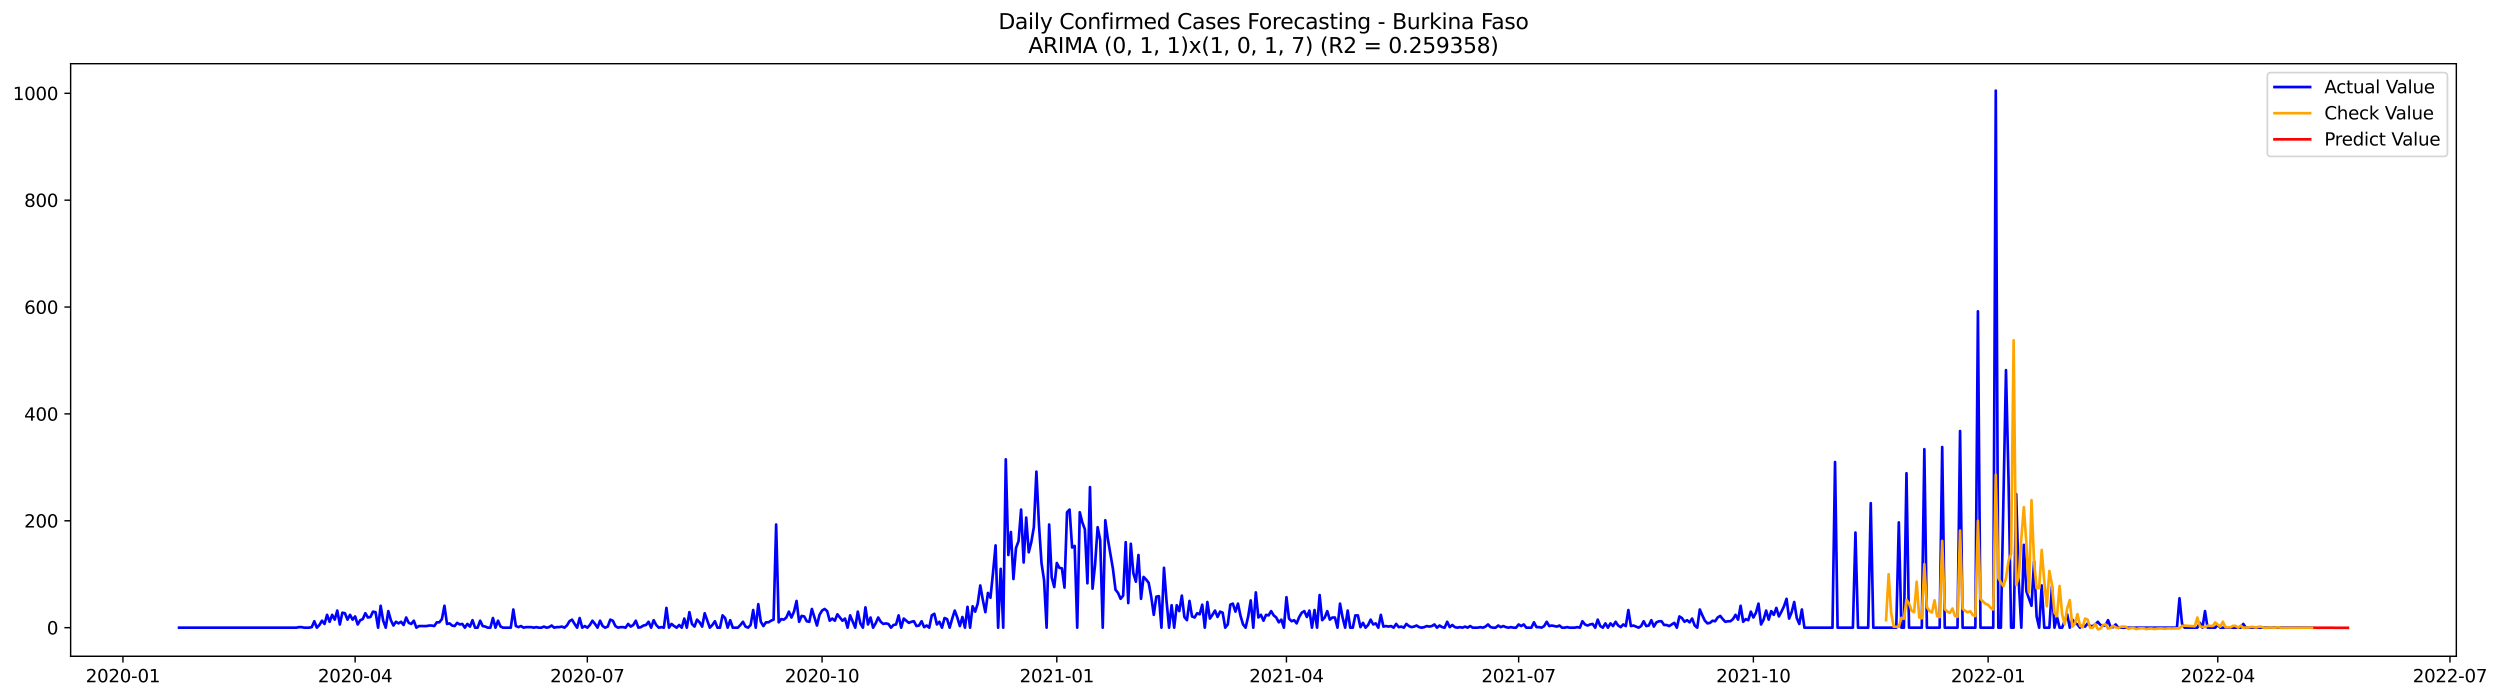 <?xml version="1.0" encoding="utf-8" standalone="no"?>
<!DOCTYPE svg PUBLIC "-//W3C//DTD SVG 1.1//EN"
  "http://www.w3.org/Graphics/SVG/1.1/DTD/svg11.dtd">
<svg xmlns:xlink="http://www.w3.org/1999/xlink" width="1403.361pt" height="392.274pt" viewBox="0 0 1403.361 392.274" xmlns="http://www.w3.org/2000/svg" version="1.1">
 <defs>
  <style type="text/css">*{stroke-linejoin: round; stroke-linecap: butt}</style>
 </defs>
 <g id="figure_1">
  <g id="patch_1">
   <path d="M 0 392.274 
L 1403.361 392.274 
L 1403.361 0 
L 0 0 
z
" style="fill: #ffffff"/>
  </g>
  <g id="axes_1">
   <g id="patch_2">
    <path d="M 39.65 368.396 
L 1378.85 368.396 
L 1378.85 35.755 
L 39.65 35.755 
z
" style="fill: #ffffff"/>
   </g>
   <g id="matplotlib.axis_1">
    <g id="xtick_1">
     <g id="line2d_1">
      <defs>
       <path id="mf6faba968c" d="M 0 0 
L 0 3.5 
" style="stroke: #000000; stroke-width: 0.8"/>
      </defs>
      <g>
       <use xlink:href="#mf6faba968c" x="69.012" y="368.396" style="stroke: #000000; stroke-width: 0.8"/>
      </g>
     </g>
     <g id="text_1">
      <!-- 2020-01 -->
      <g transform="translate(48.121 382.994)scale(0.1 -0.1)">
       <defs>
        <path id="DejaVuSans-32" d="M 1228 531 
L 3431 531 
L 3431 0 
L 469 0 
L 469 531 
Q 828 903 1448 1529 
Q 2069 2156 2228 2338 
Q 2531 2678 2651 2914 
Q 2772 3150 2772 3378 
Q 2772 3750 2511 3984 
Q 2250 4219 1831 4219 
Q 1534 4219 1204 4116 
Q 875 4013 500 3803 
L 500 4441 
Q 881 4594 1212 4672 
Q 1544 4750 1819 4750 
Q 2544 4750 2975 4387 
Q 3406 4025 3406 3419 
Q 3406 3131 3298 2873 
Q 3191 2616 2906 2266 
Q 2828 2175 2409 1742 
Q 1991 1309 1228 531 
z
" transform="scale(0.016)"/>
        <path id="DejaVuSans-30" d="M 2034 4250 
Q 1547 4250 1301 3770 
Q 1056 3291 1056 2328 
Q 1056 1369 1301 889 
Q 1547 409 2034 409 
Q 2525 409 2770 889 
Q 3016 1369 3016 2328 
Q 3016 3291 2770 3770 
Q 2525 4250 2034 4250 
z
M 2034 4750 
Q 2819 4750 3233 4129 
Q 3647 3509 3647 2328 
Q 3647 1150 3233 529 
Q 2819 -91 2034 -91 
Q 1250 -91 836 529 
Q 422 1150 422 2328 
Q 422 3509 836 4129 
Q 1250 4750 2034 4750 
z
" transform="scale(0.016)"/>
        <path id="DejaVuSans-2d" d="M 313 2009 
L 1997 2009 
L 1997 1497 
L 313 1497 
L 313 2009 
z
" transform="scale(0.016)"/>
        <path id="DejaVuSans-31" d="M 794 531 
L 1825 531 
L 1825 4091 
L 703 3866 
L 703 4441 
L 1819 4666 
L 2450 4666 
L 2450 531 
L 3481 531 
L 3481 0 
L 794 0 
L 794 531 
z
" transform="scale(0.016)"/>
       </defs>
       <use xlink:href="#DejaVuSans-32"/>
       <use xlink:href="#DejaVuSans-30" x="63.623"/>
       <use xlink:href="#DejaVuSans-32" x="127.246"/>
       <use xlink:href="#DejaVuSans-30" x="190.869"/>
       <use xlink:href="#DejaVuSans-2d" x="254.492"/>
       <use xlink:href="#DejaVuSans-30" x="290.576"/>
       <use xlink:href="#DejaVuSans-31" x="354.199"/>
      </g>
     </g>
    </g>
    <g id="xtick_2">
     <g id="line2d_2">
      <g>
       <use xlink:href="#mf6faba968c" x="199.351" y="368.396" style="stroke: #000000; stroke-width: 0.8"/>
      </g>
     </g>
     <g id="text_2">
      <!-- 2020-04 -->
      <g transform="translate(178.46 382.994)scale(0.1 -0.1)">
       <defs>
        <path id="DejaVuSans-34" d="M 2419 4116 
L 825 1625 
L 2419 1625 
L 2419 4116 
z
M 2253 4666 
L 3047 4666 
L 3047 1625 
L 3713 1625 
L 3713 1100 
L 3047 1100 
L 3047 0 
L 2419 0 
L 2419 1100 
L 313 1100 
L 313 1709 
L 2253 4666 
z
" transform="scale(0.016)"/>
       </defs>
       <use xlink:href="#DejaVuSans-32"/>
       <use xlink:href="#DejaVuSans-30" x="63.623"/>
       <use xlink:href="#DejaVuSans-32" x="127.246"/>
       <use xlink:href="#DejaVuSans-30" x="190.869"/>
       <use xlink:href="#DejaVuSans-2d" x="254.492"/>
       <use xlink:href="#DejaVuSans-30" x="290.576"/>
       <use xlink:href="#DejaVuSans-34" x="354.199"/>
      </g>
     </g>
    </g>
    <g id="xtick_3">
     <g id="line2d_3">
      <g>
       <use xlink:href="#mf6faba968c" x="329.691" y="368.396" style="stroke: #000000; stroke-width: 0.8"/>
      </g>
     </g>
     <g id="text_3">
      <!-- 2020-07 -->
      <g transform="translate(308.799 382.994)scale(0.1 -0.1)">
       <defs>
        <path id="DejaVuSans-37" d="M 525 4666 
L 3525 4666 
L 3525 4397 
L 1831 0 
L 1172 0 
L 2766 4134 
L 525 4134 
L 525 4666 
z
" transform="scale(0.016)"/>
       </defs>
       <use xlink:href="#DejaVuSans-32"/>
       <use xlink:href="#DejaVuSans-30" x="63.623"/>
       <use xlink:href="#DejaVuSans-32" x="127.246"/>
       <use xlink:href="#DejaVuSans-30" x="190.869"/>
       <use xlink:href="#DejaVuSans-2d" x="254.492"/>
       <use xlink:href="#DejaVuSans-30" x="290.576"/>
       <use xlink:href="#DejaVuSans-37" x="354.199"/>
      </g>
     </g>
    </g>
    <g id="xtick_4">
     <g id="line2d_4">
      <g>
       <use xlink:href="#mf6faba968c" x="461.462" y="368.396" style="stroke: #000000; stroke-width: 0.8"/>
      </g>
     </g>
     <g id="text_4">
      <!-- 2020-10 -->
      <g transform="translate(440.571 382.994)scale(0.1 -0.1)">
       <use xlink:href="#DejaVuSans-32"/>
       <use xlink:href="#DejaVuSans-30" x="63.623"/>
       <use xlink:href="#DejaVuSans-32" x="127.246"/>
       <use xlink:href="#DejaVuSans-30" x="190.869"/>
       <use xlink:href="#DejaVuSans-2d" x="254.492"/>
       <use xlink:href="#DejaVuSans-31" x="290.576"/>
       <use xlink:href="#DejaVuSans-30" x="354.199"/>
      </g>
     </g>
    </g>
    <g id="xtick_5">
     <g id="line2d_5">
      <g>
       <use xlink:href="#mf6faba968c" x="593.234" y="368.396" style="stroke: #000000; stroke-width: 0.8"/>
      </g>
     </g>
     <g id="text_5">
      <!-- 2021-01 -->
      <g transform="translate(572.342 382.994)scale(0.1 -0.1)">
       <use xlink:href="#DejaVuSans-32"/>
       <use xlink:href="#DejaVuSans-30" x="63.623"/>
       <use xlink:href="#DejaVuSans-32" x="127.246"/>
       <use xlink:href="#DejaVuSans-31" x="190.869"/>
       <use xlink:href="#DejaVuSans-2d" x="254.492"/>
       <use xlink:href="#DejaVuSans-30" x="290.576"/>
       <use xlink:href="#DejaVuSans-31" x="354.199"/>
      </g>
     </g>
    </g>
    <g id="xtick_6">
     <g id="line2d_6">
      <g>
       <use xlink:href="#mf6faba968c" x="722.141" y="368.396" style="stroke: #000000; stroke-width: 0.8"/>
      </g>
     </g>
     <g id="text_6">
      <!-- 2021-04 -->
      <g transform="translate(701.249 382.994)scale(0.1 -0.1)">
       <use xlink:href="#DejaVuSans-32"/>
       <use xlink:href="#DejaVuSans-30" x="63.623"/>
       <use xlink:href="#DejaVuSans-32" x="127.246"/>
       <use xlink:href="#DejaVuSans-31" x="190.869"/>
       <use xlink:href="#DejaVuSans-2d" x="254.492"/>
       <use xlink:href="#DejaVuSans-30" x="290.576"/>
       <use xlink:href="#DejaVuSans-34" x="354.199"/>
      </g>
     </g>
    </g>
    <g id="xtick_7">
     <g id="line2d_7">
      <g>
       <use xlink:href="#mf6faba968c" x="852.48" y="368.396" style="stroke: #000000; stroke-width: 0.8"/>
      </g>
     </g>
     <g id="text_7">
      <!-- 2021-07 -->
      <g transform="translate(831.589 382.994)scale(0.1 -0.1)">
       <use xlink:href="#DejaVuSans-32"/>
       <use xlink:href="#DejaVuSans-30" x="63.623"/>
       <use xlink:href="#DejaVuSans-32" x="127.246"/>
       <use xlink:href="#DejaVuSans-31" x="190.869"/>
       <use xlink:href="#DejaVuSans-2d" x="254.492"/>
       <use xlink:href="#DejaVuSans-30" x="290.576"/>
       <use xlink:href="#DejaVuSans-37" x="354.199"/>
      </g>
     </g>
    </g>
    <g id="xtick_8">
     <g id="line2d_8">
      <g>
       <use xlink:href="#mf6faba968c" x="984.251" y="368.396" style="stroke: #000000; stroke-width: 0.8"/>
      </g>
     </g>
     <g id="text_8">
      <!-- 2021-10 -->
      <g transform="translate(963.36 382.994)scale(0.1 -0.1)">
       <use xlink:href="#DejaVuSans-32"/>
       <use xlink:href="#DejaVuSans-30" x="63.623"/>
       <use xlink:href="#DejaVuSans-32" x="127.246"/>
       <use xlink:href="#DejaVuSans-31" x="190.869"/>
       <use xlink:href="#DejaVuSans-2d" x="254.492"/>
       <use xlink:href="#DejaVuSans-31" x="290.576"/>
       <use xlink:href="#DejaVuSans-30" x="354.199"/>
      </g>
     </g>
    </g>
    <g id="xtick_9">
     <g id="line2d_9">
      <g>
       <use xlink:href="#mf6faba968c" x="1116.023" y="368.396" style="stroke: #000000; stroke-width: 0.8"/>
      </g>
     </g>
     <g id="text_9">
      <!-- 2022-01 -->
      <g transform="translate(1095.132 382.994)scale(0.1 -0.1)">
       <use xlink:href="#DejaVuSans-32"/>
       <use xlink:href="#DejaVuSans-30" x="63.623"/>
       <use xlink:href="#DejaVuSans-32" x="127.246"/>
       <use xlink:href="#DejaVuSans-32" x="190.869"/>
       <use xlink:href="#DejaVuSans-2d" x="254.492"/>
       <use xlink:href="#DejaVuSans-30" x="290.576"/>
       <use xlink:href="#DejaVuSans-31" x="354.199"/>
      </g>
     </g>
    </g>
    <g id="xtick_10">
     <g id="line2d_10">
      <g>
       <use xlink:href="#mf6faba968c" x="1244.93" y="368.396" style="stroke: #000000; stroke-width: 0.8"/>
      </g>
     </g>
     <g id="text_10">
      <!-- 2022-04 -->
      <g transform="translate(1224.039 382.994)scale(0.1 -0.1)">
       <use xlink:href="#DejaVuSans-32"/>
       <use xlink:href="#DejaVuSans-30" x="63.623"/>
       <use xlink:href="#DejaVuSans-32" x="127.246"/>
       <use xlink:href="#DejaVuSans-32" x="190.869"/>
       <use xlink:href="#DejaVuSans-2d" x="254.492"/>
       <use xlink:href="#DejaVuSans-30" x="290.576"/>
       <use xlink:href="#DejaVuSans-34" x="354.199"/>
      </g>
     </g>
    </g>
    <g id="xtick_11">
     <g id="line2d_11">
      <g>
       <use xlink:href="#mf6faba968c" x="1375.269" y="368.396" style="stroke: #000000; stroke-width: 0.8"/>
      </g>
     </g>
     <g id="text_11">
      <!-- 2022-07 -->
      <g transform="translate(1354.378 382.994)scale(0.1 -0.1)">
       <use xlink:href="#DejaVuSans-32"/>
       <use xlink:href="#DejaVuSans-30" x="63.623"/>
       <use xlink:href="#DejaVuSans-32" x="127.246"/>
       <use xlink:href="#DejaVuSans-32" x="190.869"/>
       <use xlink:href="#DejaVuSans-2d" x="254.492"/>
       <use xlink:href="#DejaVuSans-30" x="290.576"/>
       <use xlink:href="#DejaVuSans-37" x="354.199"/>
      </g>
     </g>
    </g>
   </g>
   <g id="matplotlib.axis_2">
    <g id="ytick_1">
     <g id="line2d_12">
      <defs>
       <path id="m1190e7a452" d="M 0 0 
L -3.5 0 
" style="stroke: #000000; stroke-width: 0.8"/>
      </defs>
      <g>
       <use xlink:href="#m1190e7a452" x="39.65" y="352.335" style="stroke: #000000; stroke-width: 0.8"/>
      </g>
     </g>
     <g id="text_12">
      <!-- 0 -->
      <g transform="translate(26.288 356.134)scale(0.1 -0.1)">
       <use xlink:href="#DejaVuSans-30"/>
      </g>
     </g>
    </g>
    <g id="ytick_2">
     <g id="line2d_13">
      <g>
       <use xlink:href="#m1190e7a452" x="39.65" y="292.343" style="stroke: #000000; stroke-width: 0.8"/>
      </g>
     </g>
     <g id="text_13">
      <!-- 200 -->
      <g transform="translate(13.562 296.142)scale(0.1 -0.1)">
       <use xlink:href="#DejaVuSans-32"/>
       <use xlink:href="#DejaVuSans-30" x="63.623"/>
       <use xlink:href="#DejaVuSans-30" x="127.246"/>
      </g>
     </g>
    </g>
    <g id="ytick_3">
     <g id="line2d_14">
      <g>
       <use xlink:href="#m1190e7a452" x="39.65" y="232.351" style="stroke: #000000; stroke-width: 0.8"/>
      </g>
     </g>
     <g id="text_14">
      <!-- 400 -->
      <g transform="translate(13.562 236.15)scale(0.1 -0.1)">
       <use xlink:href="#DejaVuSans-34"/>
       <use xlink:href="#DejaVuSans-30" x="63.623"/>
       <use xlink:href="#DejaVuSans-30" x="127.246"/>
      </g>
     </g>
    </g>
    <g id="ytick_4">
     <g id="line2d_15">
      <g>
       <use xlink:href="#m1190e7a452" x="39.65" y="172.359" style="stroke: #000000; stroke-width: 0.8"/>
      </g>
     </g>
     <g id="text_15">
      <!-- 600 -->
      <g transform="translate(13.562 176.158)scale(0.1 -0.1)">
       <defs>
        <path id="DejaVuSans-36" d="M 2113 2584 
Q 1688 2584 1439 2293 
Q 1191 2003 1191 1497 
Q 1191 994 1439 701 
Q 1688 409 2113 409 
Q 2538 409 2786 701 
Q 3034 994 3034 1497 
Q 3034 2003 2786 2293 
Q 2538 2584 2113 2584 
z
M 3366 4563 
L 3366 3988 
Q 3128 4100 2886 4159 
Q 2644 4219 2406 4219 
Q 1781 4219 1451 3797 
Q 1122 3375 1075 2522 
Q 1259 2794 1537 2939 
Q 1816 3084 2150 3084 
Q 2853 3084 3261 2657 
Q 3669 2231 3669 1497 
Q 3669 778 3244 343 
Q 2819 -91 2113 -91 
Q 1303 -91 875 529 
Q 447 1150 447 2328 
Q 447 3434 972 4092 
Q 1497 4750 2381 4750 
Q 2619 4750 2861 4703 
Q 3103 4656 3366 4563 
z
" transform="scale(0.016)"/>
       </defs>
       <use xlink:href="#DejaVuSans-36"/>
       <use xlink:href="#DejaVuSans-30" x="63.623"/>
       <use xlink:href="#DejaVuSans-30" x="127.246"/>
      </g>
     </g>
    </g>
    <g id="ytick_5">
     <g id="line2d_16">
      <g>
       <use xlink:href="#m1190e7a452" x="39.65" y="112.367" style="stroke: #000000; stroke-width: 0.8"/>
      </g>
     </g>
     <g id="text_16">
      <!-- 800 -->
      <g transform="translate(13.562 116.166)scale(0.1 -0.1)">
       <defs>
        <path id="DejaVuSans-38" d="M 2034 2216 
Q 1584 2216 1326 1975 
Q 1069 1734 1069 1313 
Q 1069 891 1326 650 
Q 1584 409 2034 409 
Q 2484 409 2743 651 
Q 3003 894 3003 1313 
Q 3003 1734 2745 1975 
Q 2488 2216 2034 2216 
z
M 1403 2484 
Q 997 2584 770 2862 
Q 544 3141 544 3541 
Q 544 4100 942 4425 
Q 1341 4750 2034 4750 
Q 2731 4750 3128 4425 
Q 3525 4100 3525 3541 
Q 3525 3141 3298 2862 
Q 3072 2584 2669 2484 
Q 3125 2378 3379 2068 
Q 3634 1759 3634 1313 
Q 3634 634 3220 271 
Q 2806 -91 2034 -91 
Q 1263 -91 848 271 
Q 434 634 434 1313 
Q 434 1759 690 2068 
Q 947 2378 1403 2484 
z
M 1172 3481 
Q 1172 3119 1398 2916 
Q 1625 2713 2034 2713 
Q 2441 2713 2670 2916 
Q 2900 3119 2900 3481 
Q 2900 3844 2670 4047 
Q 2441 4250 2034 4250 
Q 1625 4250 1398 4047 
Q 1172 3844 1172 3481 
z
" transform="scale(0.016)"/>
       </defs>
       <use xlink:href="#DejaVuSans-38"/>
       <use xlink:href="#DejaVuSans-30" x="63.623"/>
       <use xlink:href="#DejaVuSans-30" x="127.246"/>
      </g>
     </g>
    </g>
    <g id="ytick_6">
     <g id="line2d_17">
      <g>
       <use xlink:href="#m1190e7a452" x="39.65" y="52.375" style="stroke: #000000; stroke-width: 0.8"/>
      </g>
     </g>
     <g id="text_17">
      <!-- 1000 -->
      <g transform="translate(7.2 56.175)scale(0.1 -0.1)">
       <use xlink:href="#DejaVuSans-31"/>
       <use xlink:href="#DejaVuSans-30" x="63.623"/>
       <use xlink:href="#DejaVuSans-30" x="127.246"/>
       <use xlink:href="#DejaVuSans-30" x="190.869"/>
      </g>
     </g>
    </g>
   </g>
   <g id="line2d_18">
    <path d="M 100.523 352.335 
L 166.409 352.335 
L 167.841 352.035 
L 169.273 352.035 
L 170.705 352.335 
L 173.57 352.335 
L 175.002 352.035 
L 176.435 348.735 
L 177.867 352.335 
L 179.299 350.835 
L 180.731 348.435 
L 182.164 350.235 
L 183.596 345.136 
L 185.028 349.035 
L 186.461 345.136 
L 187.893 347.835 
L 189.325 342.736 
L 190.758 350.535 
L 192.19 343.936 
L 193.622 344.236 
L 195.054 347.835 
L 196.487 345.136 
L 197.919 347.835 
L 199.351 346.036 
L 200.784 350.535 
L 202.216 348.135 
L 203.648 347.535 
L 205.081 344.236 
L 206.513 346.635 
L 207.945 346.336 
L 209.377 343.336 
L 210.81 343.636 
L 212.242 352.335 
L 213.674 340.036 
L 215.107 348.435 
L 216.539 352.335 
L 217.971 343.036 
L 219.404 348.135 
L 220.836 351.135 
L 222.268 349.035 
L 223.7 349.935 
L 225.133 349.035 
L 226.565 350.835 
L 227.997 346.635 
L 229.43 349.635 
L 230.862 350.235 
L 232.294 348.435 
L 233.727 352.335 
L 235.159 351.435 
L 239.456 351.435 
L 240.888 351.135 
L 242.32 351.135 
L 243.753 351.435 
L 245.185 349.335 
L 246.617 349.335 
L 248.05 347.535 
L 249.482 340.036 
L 250.914 350.235 
L 252.346 349.935 
L 253.779 351.135 
L 255.211 351.435 
L 256.643 349.635 
L 258.076 350.535 
L 259.508 350.235 
L 260.94 352.335 
L 262.373 350.235 
L 263.805 351.735 
L 265.237 348.135 
L 266.669 352.335 
L 268.102 352.335 
L 269.534 348.435 
L 270.966 351.435 
L 272.399 351.735 
L 273.831 352.335 
L 275.263 352.335 
L 276.696 346.935 
L 278.128 352.335 
L 279.56 348.435 
L 280.992 351.735 
L 282.425 352.335 
L 286.722 352.335 
L 288.154 342.136 
L 289.586 351.435 
L 291.019 352.035 
L 292.451 351.435 
L 293.883 352.335 
L 295.315 352.035 
L 298.18 352.035 
L 299.612 352.335 
L 301.045 352.035 
L 302.477 352.335 
L 303.909 352.335 
L 305.342 351.735 
L 306.774 352.335 
L 308.206 352.035 
L 309.638 351.135 
L 311.071 352.335 
L 312.503 352.035 
L 313.935 352.035 
L 315.368 351.735 
L 316.8 352.335 
L 318.232 351.135 
L 319.665 348.735 
L 321.097 347.835 
L 322.529 350.235 
L 323.961 352.335 
L 325.394 346.935 
L 326.826 352.335 
L 328.258 351.435 
L 329.691 352.335 
L 331.123 350.835 
L 332.555 348.435 
L 333.988 350.235 
L 335.42 352.335 
L 336.852 348.435 
L 338.284 351.435 
L 339.717 352.335 
L 341.149 351.735 
L 342.581 347.835 
L 344.014 348.435 
L 345.446 351.435 
L 346.878 352.335 
L 348.311 352.035 
L 349.743 352.035 
L 351.175 352.335 
L 352.607 350.235 
L 354.04 351.735 
L 355.472 350.835 
L 356.904 348.435 
L 358.337 352.335 
L 359.769 352.035 
L 361.201 351.135 
L 362.634 350.835 
L 364.066 349.035 
L 365.498 352.335 
L 366.93 348.135 
L 368.363 350.835 
L 369.795 352.335 
L 371.227 352.035 
L 372.66 352.335 
L 374.092 341.236 
L 375.524 352.335 
L 376.957 350.235 
L 378.389 351.435 
L 379.821 352.335 
L 381.253 350.835 
L 382.686 352.335 
L 384.118 347.235 
L 385.55 352.335 
L 386.983 343.636 
L 388.415 350.235 
L 389.847 351.735 
L 391.28 347.835 
L 392.712 349.335 
L 394.144 351.735 
L 395.576 344.236 
L 398.441 352.335 
L 399.873 350.835 
L 401.306 348.735 
L 402.738 352.335 
L 404.17 352.335 
L 405.603 345.436 
L 407.035 346.935 
L 408.467 352.335 
L 409.899 348.135 
L 411.332 352.335 
L 414.196 352.335 
L 415.629 350.835 
L 417.061 349.035 
L 418.493 351.735 
L 419.926 352.335 
L 421.358 350.835 
L 422.79 342.436 
L 424.222 352.335 
L 425.655 339.136 
L 427.087 349.035 
L 428.519 351.435 
L 429.952 349.335 
L 431.384 349.335 
L 432.816 348.435 
L 434.249 347.835 
L 435.681 294.443 
L 437.113 349.335 
L 438.545 347.535 
L 439.978 347.835 
L 441.41 346.635 
L 442.842 343.336 
L 444.275 346.635 
L 445.707 343.336 
L 447.139 337.337 
L 448.571 349.035 
L 450.004 345.736 
L 451.436 346.036 
L 452.868 348.735 
L 454.301 349.035 
L 455.733 341.836 
L 458.598 351.135 
L 460.03 345.136 
L 461.462 342.736 
L 462.894 341.836 
L 464.327 343.036 
L 465.759 348.435 
L 467.191 347.235 
L 468.624 348.435 
L 470.056 344.836 
L 472.921 348.435 
L 474.353 347.235 
L 475.785 352.335 
L 477.217 345.436 
L 480.082 352.335 
L 481.514 343.336 
L 482.947 349.935 
L 484.379 352.335 
L 485.811 340.936 
L 487.244 350.535 
L 488.676 346.635 
L 490.108 352.335 
L 491.54 349.935 
L 492.973 346.635 
L 494.405 349.035 
L 495.837 350.235 
L 497.27 349.935 
L 498.702 350.235 
L 500.134 352.335 
L 501.567 350.835 
L 502.999 350.535 
L 504.431 345.436 
L 505.863 352.335 
L 507.296 347.235 
L 510.16 349.635 
L 511.593 349.035 
L 513.025 348.735 
L 514.457 351.435 
L 515.89 351.135 
L 517.322 348.735 
L 518.754 352.035 
L 520.186 351.135 
L 521.619 352.335 
L 523.051 345.436 
L 524.483 344.536 
L 525.916 350.535 
L 527.348 349.035 
L 528.78 352.335 
L 530.213 346.935 
L 531.645 347.535 
L 533.077 352.335 
L 534.509 347.235 
L 535.942 342.736 
L 537.374 346.635 
L 538.806 351.435 
L 540.239 346.336 
L 541.671 352.335 
L 543.103 340.636 
L 544.536 352.335 
L 545.968 340.336 
L 547.4 343.336 
L 548.832 338.837 
L 550.265 328.638 
L 551.697 336.737 
L 553.129 343.636 
L 554.562 332.837 
L 555.994 335.537 
L 557.426 321.439 
L 558.859 306.141 
L 560.291 352.335 
L 561.723 319.339 
L 563.155 352.335 
L 564.588 257.847 
L 566.02 311.54 
L 567.452 298.642 
L 568.885 325.038 
L 570.317 307.641 
L 571.749 303.741 
L 573.182 286.044 
L 574.614 315.74 
L 576.046 290.543 
L 577.478 310.04 
L 578.911 304.341 
L 580.343 295.942 
L 581.775 264.747 
L 583.208 294.443 
L 584.64 316.04 
L 586.072 325.638 
L 587.505 352.335 
L 588.937 294.443 
L 590.369 324.139 
L 591.801 329.538 
L 593.234 316.04 
L 594.666 318.739 
L 596.098 319.039 
L 597.531 329.838 
L 598.963 287.543 
L 600.395 286.044 
L 601.828 307.341 
L 603.26 306.441 
L 604.692 352.335 
L 606.124 287.543 
L 607.557 293.243 
L 608.989 297.142 
L 610.421 327.438 
L 611.854 273.445 
L 613.286 330.438 
L 614.718 316.939 
L 616.151 295.942 
L 617.583 303.141 
L 619.015 352.335 
L 620.447 292.043 
L 621.88 302.541 
L 624.744 319.339 
L 626.177 331.038 
L 627.609 332.837 
L 629.041 336.137 
L 630.474 334.337 
L 631.906 304.341 
L 633.338 338.537 
L 634.77 305.241 
L 636.203 321.739 
L 637.635 326.538 
L 639.067 311.54 
L 640.5 336.137 
L 641.932 323.839 
L 643.364 325.338 
L 644.797 327.138 
L 646.229 334.937 
L 647.661 345.136 
L 649.093 334.937 
L 650.526 334.637 
L 651.958 352.335 
L 653.39 318.739 
L 654.823 337.337 
L 656.255 352.335 
L 657.687 339.736 
L 659.12 352.335 
L 660.552 339.736 
L 661.984 343.036 
L 663.416 334.337 
L 664.849 346.336 
L 666.281 348.135 
L 667.713 337.337 
L 669.146 346.036 
L 670.578 346.635 
L 672.01 344.236 
L 673.443 344.836 
L 674.875 339.436 
L 676.307 352.335 
L 677.739 337.937 
L 679.172 347.235 
L 680.604 345.136 
L 682.036 342.736 
L 683.469 346.336 
L 684.901 343.336 
L 686.333 343.936 
L 687.766 352.335 
L 689.198 350.535 
L 690.63 339.436 
L 692.062 338.837 
L 693.495 343.336 
L 694.927 338.837 
L 696.359 345.736 
L 697.792 350.535 
L 699.224 352.335 
L 700.656 346.036 
L 702.089 337.037 
L 703.521 352.335 
L 704.953 332.537 
L 706.385 346.635 
L 707.818 345.136 
L 709.25 348.435 
L 710.682 345.136 
L 712.115 345.436 
L 713.547 343.036 
L 714.979 345.436 
L 716.411 346.635 
L 717.844 349.335 
L 719.276 347.835 
L 720.708 352.335 
L 722.141 335.237 
L 723.573 347.235 
L 725.005 348.735 
L 726.438 348.135 
L 727.87 349.935 
L 729.302 346.336 
L 730.734 343.936 
L 732.167 343.036 
L 733.599 346.336 
L 735.031 342.736 
L 736.464 352.335 
L 737.896 342.436 
L 739.328 352.335 
L 740.761 334.037 
L 742.193 348.135 
L 743.625 346.635 
L 745.057 343.036 
L 746.49 347.835 
L 747.922 346.635 
L 749.354 346.635 
L 750.787 352.335 
L 752.219 338.837 
L 753.651 346.635 
L 755.084 352.335 
L 756.516 342.736 
L 757.948 352.335 
L 759.38 352.335 
L 760.813 345.436 
L 762.245 345.436 
L 763.677 352.035 
L 765.11 349.635 
L 766.542 352.335 
L 767.974 350.835 
L 769.407 347.835 
L 770.839 350.535 
L 772.271 349.935 
L 773.703 352.335 
L 775.136 345.136 
L 776.568 351.735 
L 778 351.435 
L 779.433 351.735 
L 780.865 351.435 
L 782.297 352.335 
L 783.73 350.235 
L 785.162 352.035 
L 786.594 351.735 
L 788.026 352.335 
L 789.459 350.235 
L 790.891 351.435 
L 792.323 352.035 
L 793.756 351.735 
L 795.188 351.135 
L 796.62 352.035 
L 798.053 352.335 
L 799.485 352.035 
L 800.917 351.435 
L 802.349 351.735 
L 803.782 351.435 
L 805.214 350.535 
L 806.646 352.335 
L 808.079 351.135 
L 809.511 352.035 
L 810.943 352.335 
L 812.376 349.035 
L 813.808 352.035 
L 815.24 350.835 
L 816.672 352.035 
L 818.105 352.335 
L 819.537 352.035 
L 820.969 352.335 
L 822.402 351.735 
L 823.834 352.335 
L 825.266 351.435 
L 826.699 352.335 
L 829.563 352.335 
L 830.995 352.035 
L 832.428 352.335 
L 833.86 351.735 
L 835.292 350.535 
L 836.725 352.035 
L 838.157 352.335 
L 839.589 352.335 
L 841.022 351.135 
L 842.454 352.035 
L 843.886 351.435 
L 845.318 352.035 
L 846.751 352.335 
L 848.183 352.035 
L 849.615 352.335 
L 851.048 352.335 
L 852.48 350.535 
L 853.912 351.435 
L 855.345 350.535 
L 856.777 352.335 
L 859.641 352.335 
L 861.074 349.335 
L 862.506 352.035 
L 863.938 352.035 
L 865.371 352.335 
L 866.803 351.435 
L 868.235 349.035 
L 869.668 351.435 
L 871.1 351.135 
L 873.964 351.735 
L 875.397 351.135 
L 876.829 352.335 
L 878.261 352.335 
L 879.694 352.035 
L 881.126 352.335 
L 883.991 352.335 
L 885.423 352.035 
L 886.855 352.335 
L 888.287 348.735 
L 889.72 350.535 
L 891.152 351.135 
L 892.584 350.535 
L 894.017 350.235 
L 895.449 352.335 
L 896.881 347.835 
L 898.314 351.435 
L 899.746 352.335 
L 901.178 349.935 
L 902.61 352.335 
L 904.043 349.935 
L 905.475 351.435 
L 906.907 349.035 
L 908.34 351.135 
L 909.772 352.035 
L 911.204 350.535 
L 912.637 351.435 
L 914.069 342.436 
L 915.501 351.435 
L 916.933 351.135 
L 919.798 352.335 
L 921.23 351.435 
L 922.663 348.735 
L 924.095 351.435 
L 925.527 351.135 
L 926.96 348.135 
L 928.392 351.735 
L 929.824 349.335 
L 931.256 348.735 
L 932.689 348.735 
L 934.121 350.835 
L 935.553 350.835 
L 936.986 351.435 
L 939.85 349.635 
L 941.283 352.335 
L 942.715 346.036 
L 944.147 346.935 
L 945.579 349.035 
L 947.012 348.135 
L 948.444 349.335 
L 949.876 347.235 
L 951.309 351.135 
L 952.741 352.335 
L 954.173 342.136 
L 955.606 345.436 
L 957.038 348.435 
L 958.47 349.935 
L 959.902 349.635 
L 961.335 348.435 
L 962.767 348.735 
L 964.199 346.635 
L 965.632 345.736 
L 967.064 347.535 
L 968.496 349.035 
L 969.929 348.735 
L 971.361 348.735 
L 972.793 347.535 
L 974.225 345.136 
L 975.658 347.835 
L 977.09 340.036 
L 978.522 349.035 
L 979.955 347.535 
L 981.387 348.135 
L 982.819 343.336 
L 984.251 346.635 
L 985.684 343.936 
L 987.116 338.837 
L 988.548 350.535 
L 989.981 347.835 
L 991.413 342.736 
L 992.845 347.835 
L 994.278 343.036 
L 995.71 345.136 
L 997.142 341.236 
L 998.574 346.036 
L 1000.007 343.336 
L 1001.439 340.336 
L 1002.871 336.137 
L 1004.304 347.235 
L 1005.736 343.636 
L 1007.168 337.937 
L 1008.601 346.935 
L 1010.033 350.235 
L 1011.465 342.136 
L 1012.897 352.335 
L 1028.653 352.335 
L 1030.085 259.347 
L 1031.517 352.335 
L 1040.111 352.335 
L 1041.543 298.942 
L 1042.976 352.335 
L 1048.705 352.335 
L 1050.137 282.444 
L 1051.57 352.335 
L 1064.46 352.335 
L 1065.893 293.243 
L 1067.325 352.335 
L 1068.757 352.335 
L 1070.189 265.646 
L 1071.622 352.335 
L 1078.783 352.335 
L 1080.216 252.148 
L 1081.648 352.335 
L 1088.809 352.335 
L 1090.242 250.948 
L 1091.674 352.335 
L 1098.835 352.335 
L 1100.268 241.95 
L 1101.7 352.335 
L 1108.862 352.335 
L 1110.294 174.759 
L 1111.726 352.335 
L 1118.888 352.335 
L 1120.32 50.876 
L 1121.752 352.335 
L 1123.185 352.335 
L 1126.049 207.754 
L 1127.481 269.546 
L 1128.914 352.335 
L 1130.346 352.335 
L 1131.778 277.345 
L 1133.211 326.538 
L 1134.643 352.335 
L 1136.075 305.841 
L 1137.508 331.937 
L 1140.372 340.036 
L 1141.804 315.14 
L 1143.237 346.036 
L 1144.669 352.335 
L 1146.101 328.638 
L 1147.534 352.335 
L 1150.398 352.335 
L 1151.831 329.238 
L 1153.263 352.335 
L 1154.695 346.336 
L 1156.127 352.335 
L 1157.56 352.335 
L 1160.424 344.836 
L 1161.857 352.335 
L 1163.289 347.835 
L 1164.721 349.635 
L 1166.154 350.535 
L 1167.586 352.335 
L 1169.018 351.135 
L 1170.45 351.735 
L 1171.883 349.935 
L 1173.315 351.435 
L 1174.747 351.435 
L 1176.18 350.535 
L 1177.612 349.035 
L 1179.044 350.835 
L 1180.477 351.135 
L 1181.909 351.135 
L 1183.341 348.135 
L 1184.773 352.035 
L 1186.206 352.035 
L 1187.638 350.535 
L 1189.07 352.335 
L 1222.013 352.335 
L 1223.446 335.837 
L 1224.878 350.235 
L 1226.31 352.335 
L 1233.472 352.335 
L 1234.904 349.635 
L 1236.336 352.335 
L 1237.769 343.036 
L 1239.201 352.335 
L 1243.498 352.335 
L 1244.93 350.835 
L 1246.362 352.335 
L 1257.821 352.335 
L 1259.253 350.235 
L 1260.685 352.335 
L 1297.925 352.335 
L 1297.925 352.335 
" clip-path="url(#p9cb7a0024e)" style="fill: none; stroke: #0000ff; stroke-width: 1.5; stroke-linecap: square"/>
   </g>
   <g id="line2d_19">
    <path d="M 1058.731 348.117 
L 1060.163 322.35 
L 1061.596 344.155 
L 1063.028 351.765 
L 1065.893 351.881 
L 1067.325 346.802 
L 1068.757 347.334 
L 1070.189 336.721 
L 1071.622 338.733 
L 1073.054 342.822 
L 1074.486 343.656 
L 1075.919 326.537 
L 1077.351 346.601 
L 1078.783 347.118 
L 1080.216 316.698 
L 1081.648 340.781 
L 1083.08 343.009 
L 1084.512 343.818 
L 1085.945 337 
L 1087.377 345.861 
L 1088.809 346.428 
L 1090.242 303.609 
L 1091.674 341.885 
L 1093.106 343.305 
L 1094.539 344.085 
L 1095.971 341.603 
L 1097.403 345.714 
L 1098.835 346.288 
L 1100.268 297.852 
L 1101.7 341.779 
L 1103.132 342.907 
L 1104.565 343.719 
L 1105.997 343.112 
L 1107.429 345.252 
L 1108.862 345.863 
L 1110.294 292.366 
L 1111.726 336.211 
L 1113.158 337.691 
L 1114.591 338.951 
L 1116.023 339.532 
L 1117.455 341.203 
L 1118.888 342.161 
L 1120.32 266.519 
L 1121.752 324.448 
L 1123.185 326.886 
L 1124.617 329.075 
L 1126.049 324.617 
L 1127.481 314.805 
L 1128.914 310.912 
L 1130.346 191.021 
L 1131.778 328.335 
L 1133.211 323.965 
L 1134.643 302.337 
L 1136.075 284.687 
L 1137.508 305.284 
L 1138.94 332.6 
L 1140.372 280.726 
L 1141.804 315.333 
L 1143.237 330.192 
L 1144.669 330.117 
L 1146.101 308.698 
L 1147.534 326.237 
L 1148.966 340.327 
L 1150.398 320.486 
L 1151.831 328.171 
L 1153.263 343.888 
L 1154.695 345.911 
L 1156.127 328.925 
L 1157.56 344.789 
L 1158.992 350.444 
L 1160.424 341.449 
L 1161.857 336.849 
L 1163.289 351.766 
L 1164.721 350.163 
L 1166.154 344.736 
L 1167.586 351.089 
L 1169.018 352.133 
L 1170.45 347.23 
L 1171.883 347.817 
L 1173.315 352.381 
L 1174.747 352.309 
L 1176.18 350.231 
L 1177.612 353.276 
L 1179.044 352.944 
L 1180.477 350.908 
L 1181.909 350.468 
L 1183.341 352.831 
L 1184.773 352.431 
L 1186.206 351.278 
L 1187.638 352.166 
L 1189.07 352.584 
L 1190.503 351.869 
L 1191.935 351.715 
L 1193.367 351.836 
L 1194.8 353.059 
L 1196.232 352.524 
L 1197.664 352.402 
L 1199.096 353.176 
L 1200.529 352.811 
L 1201.961 352.688 
L 1203.393 352.686 
L 1204.826 353.154 
L 1206.258 352.884 
L 1207.69 352.792 
L 1209.123 353.082 
L 1211.987 352.812 
L 1213.419 352.783 
L 1214.852 352.955 
L 1217.716 352.757 
L 1219.149 352.86 
L 1222.013 352.711 
L 1223.446 352.684 
L 1224.878 351.324 
L 1226.31 351.194 
L 1232.039 351.556 
L 1233.472 346.638 
L 1234.904 351.518 
L 1236.336 351.975 
L 1237.769 352.003 
L 1239.201 351.256 
L 1242.065 351.423 
L 1243.498 349.395 
L 1244.93 350.687 
L 1246.362 351.777 
L 1247.795 349.013 
L 1249.227 352.12 
L 1252.091 352.151 
L 1253.524 351.276 
L 1254.956 351.353 
L 1256.388 352.346 
L 1257.821 351.157 
L 1259.253 352.451 
L 1260.685 352.258 
L 1262.118 352.264 
L 1263.55 351.894 
L 1264.982 351.926 
L 1266.414 352.345 
L 1267.847 351.842 
L 1269.279 351.754 
L 1270.711 352.438 
L 1272.144 352.429 
L 1273.576 352.262 
L 1275.008 352.265 
L 1276.441 352.434 
L 1277.873 352.213 
L 1279.305 352.168 
L 1280.737 352.45 
L 1297.925 352.357 
L 1297.925 352.357 
" clip-path="url(#p9cb7a0024e)" style="fill: none; stroke: #ffa500; stroke-width: 1.5; stroke-linecap: square"/>
   </g>
   <g id="line2d_20">
    <path d="M 1299.357 352.345 
L 1300.79 352.393 
L 1302.222 352.393 
L 1303.654 352.381 
L 1305.087 352.381 
L 1306.519 352.393 
L 1307.951 352.377 
L 1309.383 352.376 
L 1310.816 352.411 
L 1312.248 352.411 
L 1313.68 352.402 
L 1315.113 352.402 
L 1316.545 352.411 
L 1317.977 352.399 
" clip-path="url(#p9cb7a0024e)" style="fill: none; stroke: #ff0000; stroke-width: 1.5; stroke-linecap: square"/>
   </g>
   <g id="patch_3">
    <path d="M 39.65 368.396 
L 39.65 35.755 
" style="fill: none; stroke: #000000; stroke-width: 0.8; stroke-linejoin: miter; stroke-linecap: square"/>
   </g>
   <g id="patch_4">
    <path d="M 1378.85 368.396 
L 1378.85 35.755 
" style="fill: none; stroke: #000000; stroke-width: 0.8; stroke-linejoin: miter; stroke-linecap: square"/>
   </g>
   <g id="patch_5">
    <path d="M 39.65 368.396 
L 1378.85 368.396 
" style="fill: none; stroke: #000000; stroke-width: 0.8; stroke-linejoin: miter; stroke-linecap: square"/>
   </g>
   <g id="patch_6">
    <path d="M 39.65 35.755 
L 1378.85 35.755 
" style="fill: none; stroke: #000000; stroke-width: 0.8; stroke-linejoin: miter; stroke-linecap: square"/>
   </g>
   <g id="text_18">
    <!-- Daily Confirmed Cases Forecasting - Burkina Faso -->
    <g transform="translate(560.459 16.318)scale(0.12 -0.12)">
     <defs>
      <path id="DejaVuSans-44" d="M 1259 4147 
L 1259 519 
L 2022 519 
Q 2988 519 3436 956 
Q 3884 1394 3884 2338 
Q 3884 3275 3436 3711 
Q 2988 4147 2022 4147 
L 1259 4147 
z
M 628 4666 
L 1925 4666 
Q 3281 4666 3915 4102 
Q 4550 3538 4550 2338 
Q 4550 1131 3912 565 
Q 3275 0 1925 0 
L 628 0 
L 628 4666 
z
" transform="scale(0.016)"/>
      <path id="DejaVuSans-61" d="M 2194 1759 
Q 1497 1759 1228 1600 
Q 959 1441 959 1056 
Q 959 750 1161 570 
Q 1363 391 1709 391 
Q 2188 391 2477 730 
Q 2766 1069 2766 1631 
L 2766 1759 
L 2194 1759 
z
M 3341 1997 
L 3341 0 
L 2766 0 
L 2766 531 
Q 2569 213 2275 61 
Q 1981 -91 1556 -91 
Q 1019 -91 701 211 
Q 384 513 384 1019 
Q 384 1609 779 1909 
Q 1175 2209 1959 2209 
L 2766 2209 
L 2766 2266 
Q 2766 2663 2505 2880 
Q 2244 3097 1772 3097 
Q 1472 3097 1187 3025 
Q 903 2953 641 2809 
L 641 3341 
Q 956 3463 1253 3523 
Q 1550 3584 1831 3584 
Q 2591 3584 2966 3190 
Q 3341 2797 3341 1997 
z
" transform="scale(0.016)"/>
      <path id="DejaVuSans-69" d="M 603 3500 
L 1178 3500 
L 1178 0 
L 603 0 
L 603 3500 
z
M 603 4863 
L 1178 4863 
L 1178 4134 
L 603 4134 
L 603 4863 
z
" transform="scale(0.016)"/>
      <path id="DejaVuSans-6c" d="M 603 4863 
L 1178 4863 
L 1178 0 
L 603 0 
L 603 4863 
z
" transform="scale(0.016)"/>
      <path id="DejaVuSans-79" d="M 2059 -325 
Q 1816 -950 1584 -1140 
Q 1353 -1331 966 -1331 
L 506 -1331 
L 506 -850 
L 844 -850 
Q 1081 -850 1212 -737 
Q 1344 -625 1503 -206 
L 1606 56 
L 191 3500 
L 800 3500 
L 1894 763 
L 2988 3500 
L 3597 3500 
L 2059 -325 
z
" transform="scale(0.016)"/>
      <path id="DejaVuSans-20" transform="scale(0.016)"/>
      <path id="DejaVuSans-43" d="M 4122 4306 
L 4122 3641 
Q 3803 3938 3442 4084 
Q 3081 4231 2675 4231 
Q 1875 4231 1450 3742 
Q 1025 3253 1025 2328 
Q 1025 1406 1450 917 
Q 1875 428 2675 428 
Q 3081 428 3442 575 
Q 3803 722 4122 1019 
L 4122 359 
Q 3791 134 3420 21 
Q 3050 -91 2638 -91 
Q 1578 -91 968 557 
Q 359 1206 359 2328 
Q 359 3453 968 4101 
Q 1578 4750 2638 4750 
Q 3056 4750 3426 4639 
Q 3797 4528 4122 4306 
z
" transform="scale(0.016)"/>
      <path id="DejaVuSans-6f" d="M 1959 3097 
Q 1497 3097 1228 2736 
Q 959 2375 959 1747 
Q 959 1119 1226 758 
Q 1494 397 1959 397 
Q 2419 397 2687 759 
Q 2956 1122 2956 1747 
Q 2956 2369 2687 2733 
Q 2419 3097 1959 3097 
z
M 1959 3584 
Q 2709 3584 3137 3096 
Q 3566 2609 3566 1747 
Q 3566 888 3137 398 
Q 2709 -91 1959 -91 
Q 1206 -91 779 398 
Q 353 888 353 1747 
Q 353 2609 779 3096 
Q 1206 3584 1959 3584 
z
" transform="scale(0.016)"/>
      <path id="DejaVuSans-6e" d="M 3513 2113 
L 3513 0 
L 2938 0 
L 2938 2094 
Q 2938 2591 2744 2837 
Q 2550 3084 2163 3084 
Q 1697 3084 1428 2787 
Q 1159 2491 1159 1978 
L 1159 0 
L 581 0 
L 581 3500 
L 1159 3500 
L 1159 2956 
Q 1366 3272 1645 3428 
Q 1925 3584 2291 3584 
Q 2894 3584 3203 3211 
Q 3513 2838 3513 2113 
z
" transform="scale(0.016)"/>
      <path id="DejaVuSans-66" d="M 2375 4863 
L 2375 4384 
L 1825 4384 
Q 1516 4384 1395 4259 
Q 1275 4134 1275 3809 
L 1275 3500 
L 2222 3500 
L 2222 3053 
L 1275 3053 
L 1275 0 
L 697 0 
L 697 3053 
L 147 3053 
L 147 3500 
L 697 3500 
L 697 3744 
Q 697 4328 969 4595 
Q 1241 4863 1831 4863 
L 2375 4863 
z
" transform="scale(0.016)"/>
      <path id="DejaVuSans-72" d="M 2631 2963 
Q 2534 3019 2420 3045 
Q 2306 3072 2169 3072 
Q 1681 3072 1420 2755 
Q 1159 2438 1159 1844 
L 1159 0 
L 581 0 
L 581 3500 
L 1159 3500 
L 1159 2956 
Q 1341 3275 1631 3429 
Q 1922 3584 2338 3584 
Q 2397 3584 2469 3576 
Q 2541 3569 2628 3553 
L 2631 2963 
z
" transform="scale(0.016)"/>
      <path id="DejaVuSans-6d" d="M 3328 2828 
Q 3544 3216 3844 3400 
Q 4144 3584 4550 3584 
Q 5097 3584 5394 3201 
Q 5691 2819 5691 2113 
L 5691 0 
L 5113 0 
L 5113 2094 
Q 5113 2597 4934 2840 
Q 4756 3084 4391 3084 
Q 3944 3084 3684 2787 
Q 3425 2491 3425 1978 
L 3425 0 
L 2847 0 
L 2847 2094 
Q 2847 2600 2669 2842 
Q 2491 3084 2119 3084 
Q 1678 3084 1418 2786 
Q 1159 2488 1159 1978 
L 1159 0 
L 581 0 
L 581 3500 
L 1159 3500 
L 1159 2956 
Q 1356 3278 1631 3431 
Q 1906 3584 2284 3584 
Q 2666 3584 2933 3390 
Q 3200 3197 3328 2828 
z
" transform="scale(0.016)"/>
      <path id="DejaVuSans-65" d="M 3597 1894 
L 3597 1613 
L 953 1613 
Q 991 1019 1311 708 
Q 1631 397 2203 397 
Q 2534 397 2845 478 
Q 3156 559 3463 722 
L 3463 178 
Q 3153 47 2828 -22 
Q 2503 -91 2169 -91 
Q 1331 -91 842 396 
Q 353 884 353 1716 
Q 353 2575 817 3079 
Q 1281 3584 2069 3584 
Q 2775 3584 3186 3129 
Q 3597 2675 3597 1894 
z
M 3022 2063 
Q 3016 2534 2758 2815 
Q 2500 3097 2075 3097 
Q 1594 3097 1305 2825 
Q 1016 2553 972 2059 
L 3022 2063 
z
" transform="scale(0.016)"/>
      <path id="DejaVuSans-64" d="M 2906 2969 
L 2906 4863 
L 3481 4863 
L 3481 0 
L 2906 0 
L 2906 525 
Q 2725 213 2448 61 
Q 2172 -91 1784 -91 
Q 1150 -91 751 415 
Q 353 922 353 1747 
Q 353 2572 751 3078 
Q 1150 3584 1784 3584 
Q 2172 3584 2448 3432 
Q 2725 3281 2906 2969 
z
M 947 1747 
Q 947 1113 1208 752 
Q 1469 391 1925 391 
Q 2381 391 2643 752 
Q 2906 1113 2906 1747 
Q 2906 2381 2643 2742 
Q 2381 3103 1925 3103 
Q 1469 3103 1208 2742 
Q 947 2381 947 1747 
z
" transform="scale(0.016)"/>
      <path id="DejaVuSans-73" d="M 2834 3397 
L 2834 2853 
Q 2591 2978 2328 3040 
Q 2066 3103 1784 3103 
Q 1356 3103 1142 2972 
Q 928 2841 928 2578 
Q 928 2378 1081 2264 
Q 1234 2150 1697 2047 
L 1894 2003 
Q 2506 1872 2764 1633 
Q 3022 1394 3022 966 
Q 3022 478 2636 193 
Q 2250 -91 1575 -91 
Q 1294 -91 989 -36 
Q 684 19 347 128 
L 347 722 
Q 666 556 975 473 
Q 1284 391 1588 391 
Q 1994 391 2212 530 
Q 2431 669 2431 922 
Q 2431 1156 2273 1281 
Q 2116 1406 1581 1522 
L 1381 1569 
Q 847 1681 609 1914 
Q 372 2147 372 2553 
Q 372 3047 722 3315 
Q 1072 3584 1716 3584 
Q 2034 3584 2315 3537 
Q 2597 3491 2834 3397 
z
" transform="scale(0.016)"/>
      <path id="DejaVuSans-46" d="M 628 4666 
L 3309 4666 
L 3309 4134 
L 1259 4134 
L 1259 2759 
L 3109 2759 
L 3109 2228 
L 1259 2228 
L 1259 0 
L 628 0 
L 628 4666 
z
" transform="scale(0.016)"/>
      <path id="DejaVuSans-63" d="M 3122 3366 
L 3122 2828 
Q 2878 2963 2633 3030 
Q 2388 3097 2138 3097 
Q 1578 3097 1268 2742 
Q 959 2388 959 1747 
Q 959 1106 1268 751 
Q 1578 397 2138 397 
Q 2388 397 2633 464 
Q 2878 531 3122 666 
L 3122 134 
Q 2881 22 2623 -34 
Q 2366 -91 2075 -91 
Q 1284 -91 818 406 
Q 353 903 353 1747 
Q 353 2603 823 3093 
Q 1294 3584 2113 3584 
Q 2378 3584 2631 3529 
Q 2884 3475 3122 3366 
z
" transform="scale(0.016)"/>
      <path id="DejaVuSans-74" d="M 1172 4494 
L 1172 3500 
L 2356 3500 
L 2356 3053 
L 1172 3053 
L 1172 1153 
Q 1172 725 1289 603 
Q 1406 481 1766 481 
L 2356 481 
L 2356 0 
L 1766 0 
Q 1100 0 847 248 
Q 594 497 594 1153 
L 594 3053 
L 172 3053 
L 172 3500 
L 594 3500 
L 594 4494 
L 1172 4494 
z
" transform="scale(0.016)"/>
      <path id="DejaVuSans-67" d="M 2906 1791 
Q 2906 2416 2648 2759 
Q 2391 3103 1925 3103 
Q 1463 3103 1205 2759 
Q 947 2416 947 1791 
Q 947 1169 1205 825 
Q 1463 481 1925 481 
Q 2391 481 2648 825 
Q 2906 1169 2906 1791 
z
M 3481 434 
Q 3481 -459 3084 -895 
Q 2688 -1331 1869 -1331 
Q 1566 -1331 1297 -1286 
Q 1028 -1241 775 -1147 
L 775 -588 
Q 1028 -725 1275 -790 
Q 1522 -856 1778 -856 
Q 2344 -856 2625 -561 
Q 2906 -266 2906 331 
L 2906 616 
Q 2728 306 2450 153 
Q 2172 0 1784 0 
Q 1141 0 747 490 
Q 353 981 353 1791 
Q 353 2603 747 3093 
Q 1141 3584 1784 3584 
Q 2172 3584 2450 3431 
Q 2728 3278 2906 2969 
L 2906 3500 
L 3481 3500 
L 3481 434 
z
" transform="scale(0.016)"/>
      <path id="DejaVuSans-42" d="M 1259 2228 
L 1259 519 
L 2272 519 
Q 2781 519 3026 730 
Q 3272 941 3272 1375 
Q 3272 1813 3026 2020 
Q 2781 2228 2272 2228 
L 1259 2228 
z
M 1259 4147 
L 1259 2741 
L 2194 2741 
Q 2656 2741 2882 2914 
Q 3109 3088 3109 3444 
Q 3109 3797 2882 3972 
Q 2656 4147 2194 4147 
L 1259 4147 
z
M 628 4666 
L 2241 4666 
Q 2963 4666 3353 4366 
Q 3744 4066 3744 3513 
Q 3744 3084 3544 2831 
Q 3344 2578 2956 2516 
Q 3422 2416 3680 2098 
Q 3938 1781 3938 1306 
Q 3938 681 3513 340 
Q 3088 0 2303 0 
L 628 0 
L 628 4666 
z
" transform="scale(0.016)"/>
      <path id="DejaVuSans-75" d="M 544 1381 
L 544 3500 
L 1119 3500 
L 1119 1403 
Q 1119 906 1312 657 
Q 1506 409 1894 409 
Q 2359 409 2629 706 
Q 2900 1003 2900 1516 
L 2900 3500 
L 3475 3500 
L 3475 0 
L 2900 0 
L 2900 538 
Q 2691 219 2414 64 
Q 2138 -91 1772 -91 
Q 1169 -91 856 284 
Q 544 659 544 1381 
z
M 1991 3584 
L 1991 3584 
z
" transform="scale(0.016)"/>
      <path id="DejaVuSans-6b" d="M 581 4863 
L 1159 4863 
L 1159 1991 
L 2875 3500 
L 3609 3500 
L 1753 1863 
L 3688 0 
L 2938 0 
L 1159 1709 
L 1159 0 
L 581 0 
L 581 4863 
z
" transform="scale(0.016)"/>
     </defs>
     <use xlink:href="#DejaVuSans-44"/>
     <use xlink:href="#DejaVuSans-61" x="77.002"/>
     <use xlink:href="#DejaVuSans-69" x="138.281"/>
     <use xlink:href="#DejaVuSans-6c" x="166.064"/>
     <use xlink:href="#DejaVuSans-79" x="193.848"/>
     <use xlink:href="#DejaVuSans-20" x="253.027"/>
     <use xlink:href="#DejaVuSans-43" x="284.814"/>
     <use xlink:href="#DejaVuSans-6f" x="354.639"/>
     <use xlink:href="#DejaVuSans-6e" x="415.82"/>
     <use xlink:href="#DejaVuSans-66" x="479.199"/>
     <use xlink:href="#DejaVuSans-69" x="514.404"/>
     <use xlink:href="#DejaVuSans-72" x="542.188"/>
     <use xlink:href="#DejaVuSans-6d" x="581.551"/>
     <use xlink:href="#DejaVuSans-65" x="678.963"/>
     <use xlink:href="#DejaVuSans-64" x="740.486"/>
     <use xlink:href="#DejaVuSans-20" x="803.963"/>
     <use xlink:href="#DejaVuSans-43" x="835.75"/>
     <use xlink:href="#DejaVuSans-61" x="905.574"/>
     <use xlink:href="#DejaVuSans-73" x="966.854"/>
     <use xlink:href="#DejaVuSans-65" x="1018.953"/>
     <use xlink:href="#DejaVuSans-73" x="1080.477"/>
     <use xlink:href="#DejaVuSans-20" x="1132.576"/>
     <use xlink:href="#DejaVuSans-46" x="1164.363"/>
     <use xlink:href="#DejaVuSans-6f" x="1218.258"/>
     <use xlink:href="#DejaVuSans-72" x="1279.439"/>
     <use xlink:href="#DejaVuSans-65" x="1318.303"/>
     <use xlink:href="#DejaVuSans-63" x="1379.826"/>
     <use xlink:href="#DejaVuSans-61" x="1434.807"/>
     <use xlink:href="#DejaVuSans-73" x="1496.086"/>
     <use xlink:href="#DejaVuSans-74" x="1548.186"/>
     <use xlink:href="#DejaVuSans-69" x="1587.395"/>
     <use xlink:href="#DejaVuSans-6e" x="1615.178"/>
     <use xlink:href="#DejaVuSans-67" x="1678.557"/>
     <use xlink:href="#DejaVuSans-20" x="1742.033"/>
     <use xlink:href="#DejaVuSans-2d" x="1773.82"/>
     <use xlink:href="#DejaVuSans-20" x="1809.904"/>
     <use xlink:href="#DejaVuSans-42" x="1841.691"/>
     <use xlink:href="#DejaVuSans-75" x="1910.295"/>
     <use xlink:href="#DejaVuSans-72" x="1973.674"/>
     <use xlink:href="#DejaVuSans-6b" x="2014.787"/>
     <use xlink:href="#DejaVuSans-69" x="2072.697"/>
     <use xlink:href="#DejaVuSans-6e" x="2100.48"/>
     <use xlink:href="#DejaVuSans-61" x="2163.859"/>
     <use xlink:href="#DejaVuSans-20" x="2225.139"/>
     <use xlink:href="#DejaVuSans-46" x="2256.926"/>
     <use xlink:href="#DejaVuSans-61" x="2305.32"/>
     <use xlink:href="#DejaVuSans-73" x="2366.6"/>
     <use xlink:href="#DejaVuSans-6f" x="2418.699"/>
    </g>
    <!-- ARIMA (0, 1, 1)x(1, 0, 1, 7) (R2 = 0.259358) -->
    <g transform="translate(577.266 29.756)scale(0.12 -0.12)">
     <defs>
      <path id="DejaVuSans-41" d="M 2188 4044 
L 1331 1722 
L 3047 1722 
L 2188 4044 
z
M 1831 4666 
L 2547 4666 
L 4325 0 
L 3669 0 
L 3244 1197 
L 1141 1197 
L 716 0 
L 50 0 
L 1831 4666 
z
" transform="scale(0.016)"/>
      <path id="DejaVuSans-52" d="M 2841 2188 
Q 3044 2119 3236 1894 
Q 3428 1669 3622 1275 
L 4263 0 
L 3584 0 
L 2988 1197 
Q 2756 1666 2539 1819 
Q 2322 1972 1947 1972 
L 1259 1972 
L 1259 0 
L 628 0 
L 628 4666 
L 2053 4666 
Q 2853 4666 3247 4331 
Q 3641 3997 3641 3322 
Q 3641 2881 3436 2590 
Q 3231 2300 2841 2188 
z
M 1259 4147 
L 1259 2491 
L 2053 2491 
Q 2509 2491 2742 2702 
Q 2975 2913 2975 3322 
Q 2975 3731 2742 3939 
Q 2509 4147 2053 4147 
L 1259 4147 
z
" transform="scale(0.016)"/>
      <path id="DejaVuSans-49" d="M 628 4666 
L 1259 4666 
L 1259 0 
L 628 0 
L 628 4666 
z
" transform="scale(0.016)"/>
      <path id="DejaVuSans-4d" d="M 628 4666 
L 1569 4666 
L 2759 1491 
L 3956 4666 
L 4897 4666 
L 4897 0 
L 4281 0 
L 4281 4097 
L 3078 897 
L 2444 897 
L 1241 4097 
L 1241 0 
L 628 0 
L 628 4666 
z
" transform="scale(0.016)"/>
      <path id="DejaVuSans-28" d="M 1984 4856 
Q 1566 4138 1362 3434 
Q 1159 2731 1159 2009 
Q 1159 1288 1364 580 
Q 1569 -128 1984 -844 
L 1484 -844 
Q 1016 -109 783 600 
Q 550 1309 550 2009 
Q 550 2706 781 3412 
Q 1013 4119 1484 4856 
L 1984 4856 
z
" transform="scale(0.016)"/>
      <path id="DejaVuSans-2c" d="M 750 794 
L 1409 794 
L 1409 256 
L 897 -744 
L 494 -744 
L 750 256 
L 750 794 
z
" transform="scale(0.016)"/>
      <path id="DejaVuSans-29" d="M 513 4856 
L 1013 4856 
Q 1481 4119 1714 3412 
Q 1947 2706 1947 2009 
Q 1947 1309 1714 600 
Q 1481 -109 1013 -844 
L 513 -844 
Q 928 -128 1133 580 
Q 1338 1288 1338 2009 
Q 1338 2731 1133 3434 
Q 928 4138 513 4856 
z
" transform="scale(0.016)"/>
      <path id="DejaVuSans-78" d="M 3513 3500 
L 2247 1797 
L 3578 0 
L 2900 0 
L 1881 1375 
L 863 0 
L 184 0 
L 1544 1831 
L 300 3500 
L 978 3500 
L 1906 2253 
L 2834 3500 
L 3513 3500 
z
" transform="scale(0.016)"/>
      <path id="DejaVuSans-3d" d="M 678 2906 
L 4684 2906 
L 4684 2381 
L 678 2381 
L 678 2906 
z
M 678 1631 
L 4684 1631 
L 4684 1100 
L 678 1100 
L 678 1631 
z
" transform="scale(0.016)"/>
      <path id="DejaVuSans-2e" d="M 684 794 
L 1344 794 
L 1344 0 
L 684 0 
L 684 794 
z
" transform="scale(0.016)"/>
      <path id="DejaVuSans-35" d="M 691 4666 
L 3169 4666 
L 3169 4134 
L 1269 4134 
L 1269 2991 
Q 1406 3038 1543 3061 
Q 1681 3084 1819 3084 
Q 2600 3084 3056 2656 
Q 3513 2228 3513 1497 
Q 3513 744 3044 326 
Q 2575 -91 1722 -91 
Q 1428 -91 1123 -41 
Q 819 9 494 109 
L 494 744 
Q 775 591 1075 516 
Q 1375 441 1709 441 
Q 2250 441 2565 725 
Q 2881 1009 2881 1497 
Q 2881 1984 2565 2268 
Q 2250 2553 1709 2553 
Q 1456 2553 1204 2497 
Q 953 2441 691 2322 
L 691 4666 
z
" transform="scale(0.016)"/>
      <path id="DejaVuSans-39" d="M 703 97 
L 703 672 
Q 941 559 1184 500 
Q 1428 441 1663 441 
Q 2288 441 2617 861 
Q 2947 1281 2994 2138 
Q 2813 1869 2534 1725 
Q 2256 1581 1919 1581 
Q 1219 1581 811 2004 
Q 403 2428 403 3163 
Q 403 3881 828 4315 
Q 1253 4750 1959 4750 
Q 2769 4750 3195 4129 
Q 3622 3509 3622 2328 
Q 3622 1225 3098 567 
Q 2575 -91 1691 -91 
Q 1453 -91 1209 -44 
Q 966 3 703 97 
z
M 1959 2075 
Q 2384 2075 2632 2365 
Q 2881 2656 2881 3163 
Q 2881 3666 2632 3958 
Q 2384 4250 1959 4250 
Q 1534 4250 1286 3958 
Q 1038 3666 1038 3163 
Q 1038 2656 1286 2365 
Q 1534 2075 1959 2075 
z
" transform="scale(0.016)"/>
      <path id="DejaVuSans-33" d="M 2597 2516 
Q 3050 2419 3304 2112 
Q 3559 1806 3559 1356 
Q 3559 666 3084 287 
Q 2609 -91 1734 -91 
Q 1441 -91 1130 -33 
Q 819 25 488 141 
L 488 750 
Q 750 597 1062 519 
Q 1375 441 1716 441 
Q 2309 441 2620 675 
Q 2931 909 2931 1356 
Q 2931 1769 2642 2001 
Q 2353 2234 1838 2234 
L 1294 2234 
L 1294 2753 
L 1863 2753 
Q 2328 2753 2575 2939 
Q 2822 3125 2822 3475 
Q 2822 3834 2567 4026 
Q 2313 4219 1838 4219 
Q 1578 4219 1281 4162 
Q 984 4106 628 3988 
L 628 4550 
Q 988 4650 1302 4700 
Q 1616 4750 1894 4750 
Q 2613 4750 3031 4423 
Q 3450 4097 3450 3541 
Q 3450 3153 3228 2886 
Q 3006 2619 2597 2516 
z
" transform="scale(0.016)"/>
     </defs>
     <use xlink:href="#DejaVuSans-41"/>
     <use xlink:href="#DejaVuSans-52" x="68.408"/>
     <use xlink:href="#DejaVuSans-49" x="137.891"/>
     <use xlink:href="#DejaVuSans-4d" x="167.383"/>
     <use xlink:href="#DejaVuSans-41" x="253.662"/>
     <use xlink:href="#DejaVuSans-20" x="322.07"/>
     <use xlink:href="#DejaVuSans-28" x="353.857"/>
     <use xlink:href="#DejaVuSans-30" x="392.871"/>
     <use xlink:href="#DejaVuSans-2c" x="456.494"/>
     <use xlink:href="#DejaVuSans-20" x="488.281"/>
     <use xlink:href="#DejaVuSans-31" x="520.068"/>
     <use xlink:href="#DejaVuSans-2c" x="583.691"/>
     <use xlink:href="#DejaVuSans-20" x="615.479"/>
     <use xlink:href="#DejaVuSans-31" x="647.266"/>
     <use xlink:href="#DejaVuSans-29" x="710.889"/>
     <use xlink:href="#DejaVuSans-78" x="749.902"/>
     <use xlink:href="#DejaVuSans-28" x="809.082"/>
     <use xlink:href="#DejaVuSans-31" x="848.096"/>
     <use xlink:href="#DejaVuSans-2c" x="911.719"/>
     <use xlink:href="#DejaVuSans-20" x="943.506"/>
     <use xlink:href="#DejaVuSans-30" x="975.293"/>
     <use xlink:href="#DejaVuSans-2c" x="1038.916"/>
     <use xlink:href="#DejaVuSans-20" x="1070.703"/>
     <use xlink:href="#DejaVuSans-31" x="1102.49"/>
     <use xlink:href="#DejaVuSans-2c" x="1166.113"/>
     <use xlink:href="#DejaVuSans-20" x="1197.9"/>
     <use xlink:href="#DejaVuSans-37" x="1229.688"/>
     <use xlink:href="#DejaVuSans-29" x="1293.311"/>
     <use xlink:href="#DejaVuSans-20" x="1332.324"/>
     <use xlink:href="#DejaVuSans-28" x="1364.111"/>
     <use xlink:href="#DejaVuSans-52" x="1403.125"/>
     <use xlink:href="#DejaVuSans-32" x="1472.607"/>
     <use xlink:href="#DejaVuSans-20" x="1536.23"/>
     <use xlink:href="#DejaVuSans-3d" x="1568.018"/>
     <use xlink:href="#DejaVuSans-20" x="1651.807"/>
     <use xlink:href="#DejaVuSans-30" x="1683.594"/>
     <use xlink:href="#DejaVuSans-2e" x="1747.217"/>
     <use xlink:href="#DejaVuSans-32" x="1779.004"/>
     <use xlink:href="#DejaVuSans-35" x="1842.627"/>
     <use xlink:href="#DejaVuSans-39" x="1906.25"/>
     <use xlink:href="#DejaVuSans-33" x="1969.873"/>
     <use xlink:href="#DejaVuSans-35" x="2033.496"/>
     <use xlink:href="#DejaVuSans-38" x="2097.119"/>
     <use xlink:href="#DejaVuSans-29" x="2160.742"/>
    </g>
   </g>
   <g id="legend_1">
    <g id="patch_7">
     <path d="M 1274.77 87.79 
L 1371.85 87.79 
Q 1373.85 87.79 1373.85 85.79 
L 1373.85 42.755 
Q 1373.85 40.755 1371.85 40.755 
L 1274.77 40.755 
Q 1272.77 40.755 1272.77 42.755 
L 1272.77 85.79 
Q 1272.77 87.79 1274.77 87.79 
z
" style="fill: #ffffff; opacity: 0.8; stroke: #cccccc; stroke-linejoin: miter"/>
    </g>
    <g id="line2d_21">
     <path d="M 1276.77 48.854 
L 1286.77 48.854 
L 1296.77 48.854 
" style="fill: none; stroke: #0000ff; stroke-width: 1.5; stroke-linecap: square"/>
    </g>
    <g id="text_19">
     <!-- Actual Value -->
     <g transform="translate(1304.77 52.354)scale(0.1 -0.1)">
      <defs>
       <path id="DejaVuSans-56" d="M 1831 0 
L 50 4666 
L 709 4666 
L 2188 738 
L 3669 4666 
L 4325 4666 
L 2547 0 
L 1831 0 
z
" transform="scale(0.016)"/>
      </defs>
      <use xlink:href="#DejaVuSans-41"/>
      <use xlink:href="#DejaVuSans-63" x="66.658"/>
      <use xlink:href="#DejaVuSans-74" x="121.639"/>
      <use xlink:href="#DejaVuSans-75" x="160.848"/>
      <use xlink:href="#DejaVuSans-61" x="224.227"/>
      <use xlink:href="#DejaVuSans-6c" x="285.506"/>
      <use xlink:href="#DejaVuSans-20" x="313.289"/>
      <use xlink:href="#DejaVuSans-56" x="345.076"/>
      <use xlink:href="#DejaVuSans-61" x="405.734"/>
      <use xlink:href="#DejaVuSans-6c" x="467.014"/>
      <use xlink:href="#DejaVuSans-75" x="494.797"/>
      <use xlink:href="#DejaVuSans-65" x="558.176"/>
     </g>
    </g>
    <g id="line2d_22">
     <path d="M 1276.77 63.532 
L 1286.77 63.532 
L 1296.77 63.532 
" style="fill: none; stroke: #ffa500; stroke-width: 1.5; stroke-linecap: square"/>
    </g>
    <g id="text_20">
     <!-- Check Value -->
     <g transform="translate(1304.77 67.032)scale(0.1 -0.1)">
      <defs>
       <path id="DejaVuSans-68" d="M 3513 2113 
L 3513 0 
L 2938 0 
L 2938 2094 
Q 2938 2591 2744 2837 
Q 2550 3084 2163 3084 
Q 1697 3084 1428 2787 
Q 1159 2491 1159 1978 
L 1159 0 
L 581 0 
L 581 4863 
L 1159 4863 
L 1159 2956 
Q 1366 3272 1645 3428 
Q 1925 3584 2291 3584 
Q 2894 3584 3203 3211 
Q 3513 2838 3513 2113 
z
" transform="scale(0.016)"/>
      </defs>
      <use xlink:href="#DejaVuSans-43"/>
      <use xlink:href="#DejaVuSans-68" x="69.824"/>
      <use xlink:href="#DejaVuSans-65" x="133.203"/>
      <use xlink:href="#DejaVuSans-63" x="194.727"/>
      <use xlink:href="#DejaVuSans-6b" x="249.707"/>
      <use xlink:href="#DejaVuSans-20" x="307.617"/>
      <use xlink:href="#DejaVuSans-56" x="339.404"/>
      <use xlink:href="#DejaVuSans-61" x="400.062"/>
      <use xlink:href="#DejaVuSans-6c" x="461.342"/>
      <use xlink:href="#DejaVuSans-75" x="489.125"/>
      <use xlink:href="#DejaVuSans-65" x="552.504"/>
     </g>
    </g>
    <g id="line2d_23">
     <path d="M 1276.77 78.21 
L 1286.77 78.21 
L 1296.77 78.21 
" style="fill: none; stroke: #ff0000; stroke-width: 1.5; stroke-linecap: square"/>
    </g>
    <g id="text_21">
     <!-- Predict Value -->
     <g transform="translate(1304.77 81.71)scale(0.1 -0.1)">
      <defs>
       <path id="DejaVuSans-50" d="M 1259 4147 
L 1259 2394 
L 2053 2394 
Q 2494 2394 2734 2622 
Q 2975 2850 2975 3272 
Q 2975 3691 2734 3919 
Q 2494 4147 2053 4147 
L 1259 4147 
z
M 628 4666 
L 2053 4666 
Q 2838 4666 3239 4311 
Q 3641 3956 3641 3272 
Q 3641 2581 3239 2228 
Q 2838 1875 2053 1875 
L 1259 1875 
L 1259 0 
L 628 0 
L 628 4666 
z
" transform="scale(0.016)"/>
      </defs>
      <use xlink:href="#DejaVuSans-50"/>
      <use xlink:href="#DejaVuSans-72" x="58.553"/>
      <use xlink:href="#DejaVuSans-65" x="97.416"/>
      <use xlink:href="#DejaVuSans-64" x="158.939"/>
      <use xlink:href="#DejaVuSans-69" x="222.416"/>
      <use xlink:href="#DejaVuSans-63" x="250.199"/>
      <use xlink:href="#DejaVuSans-74" x="305.18"/>
      <use xlink:href="#DejaVuSans-20" x="344.389"/>
      <use xlink:href="#DejaVuSans-56" x="376.176"/>
      <use xlink:href="#DejaVuSans-61" x="436.834"/>
      <use xlink:href="#DejaVuSans-6c" x="498.113"/>
      <use xlink:href="#DejaVuSans-75" x="525.896"/>
      <use xlink:href="#DejaVuSans-65" x="589.275"/>
     </g>
    </g>
   </g>
  </g>
 </g>
 <defs>
  <clipPath id="p9cb7a0024e">
   <rect x="39.65" y="35.755" width="1339.2" height="332.64"/>
  </clipPath>
 </defs>
</svg>
